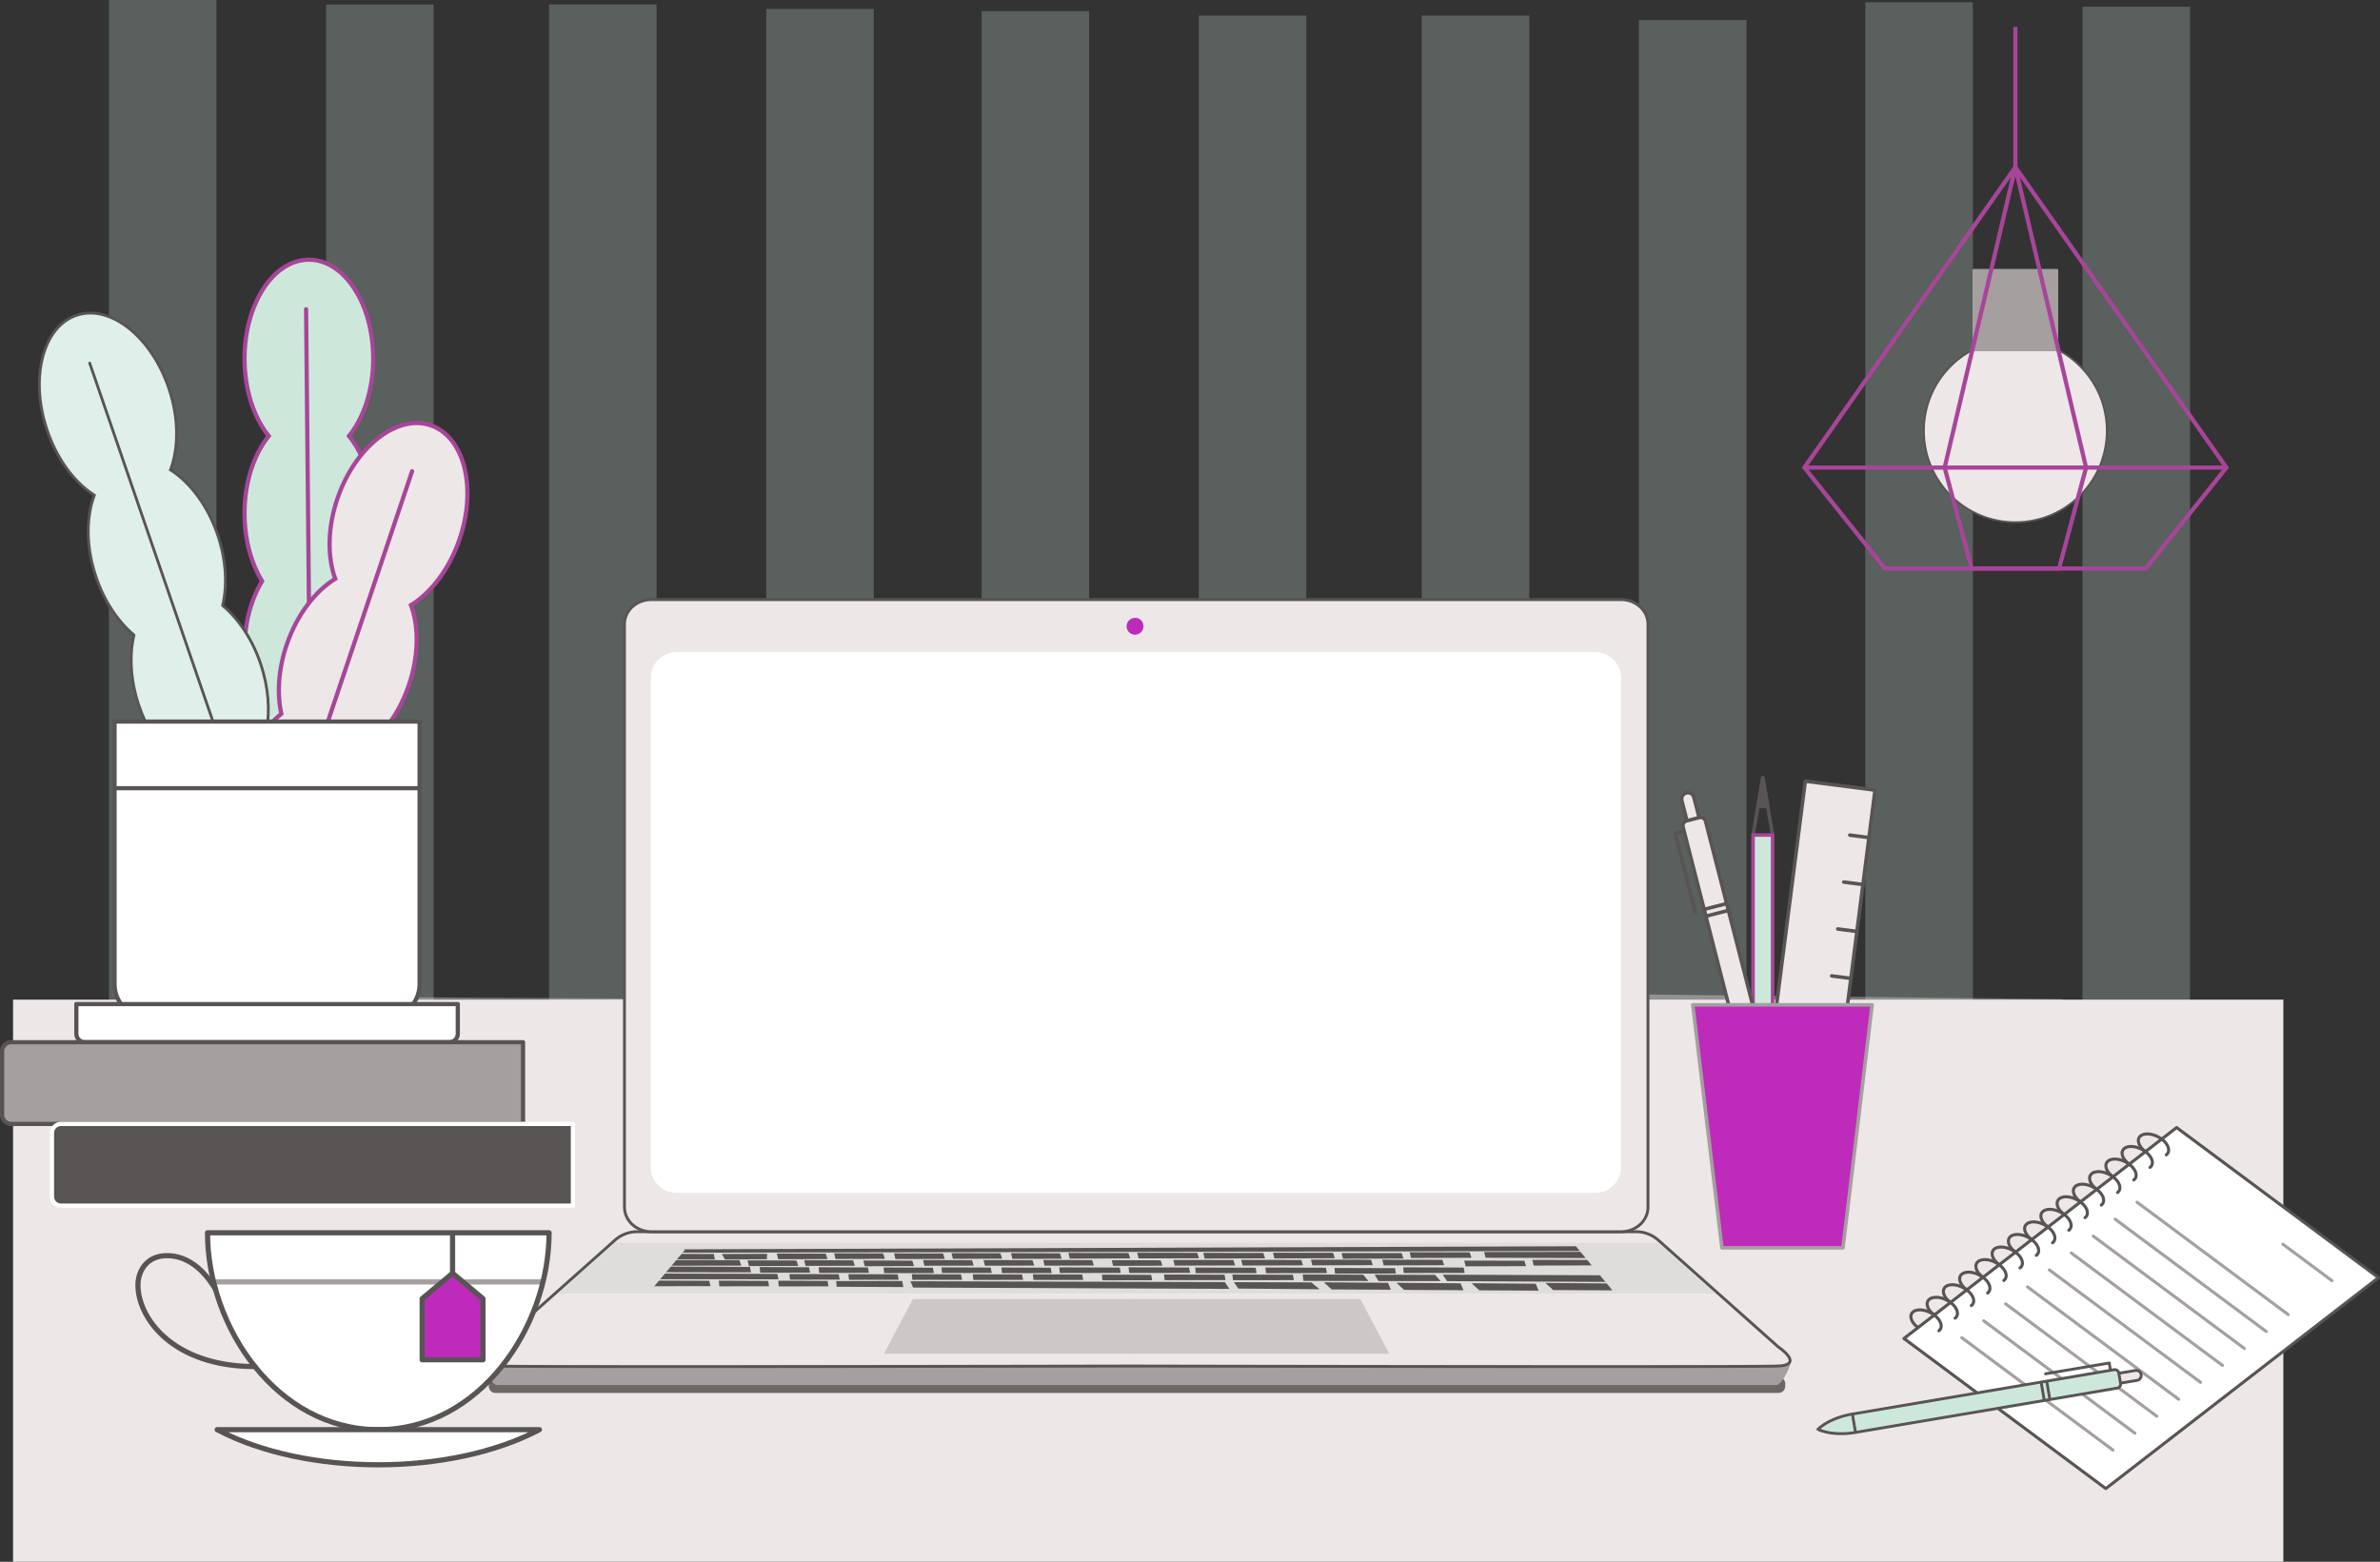 <svg id="assets" xmlns="http://www.w3.org/2000/svg" xmlns:xlink="http://www.w3.org/1999/xlink" width="1694.88" height="1112.35" viewBox="0 0 1694.88 1112.35">
  <rect x="0" y="0" width="1694.88" height="1112.35" fill="#333333" stroke="none"/>
  <defs>
    <clipPath id="clip-path">
      <rect id="Rectangle_1695" data-name="Rectangle 1695" width="1694.88" height="1112.35" fill="none"/>
    </clipPath>
    <clipPath id="clip-path-2">
      <rect id="Rectangle_1687" data-name="Rectangle 1687" width="1694.883" height="1112.355" transform="translate(0 -0.005)" fill="none"/>
    </clipPath>
    <clipPath id="clip-path-3">
      <rect id="Rectangle_1686" data-name="Rectangle 1686" width="1482.03" height="730.081" transform="translate(77.56)" fill="none"/>
    </clipPath>
    <clipPath id="clip-path-5">
      <rect id="Rectangle_1689" data-name="Rectangle 1689" width="389.168" height="149.287" transform="translate(200.23 709.803)" fill="none"/>
    </clipPath>
    <clipPath id="clip-path-6">
      <rect id="Rectangle_1690" data-name="Rectangle 1690" width="442.32" height="279.879" transform="translate(1026.6 706.711)" fill="none"/>
    </clipPath>
  </defs>
  <g id="Group_1280" data-name="Group 1280" clip-path="url(#clip-path)">
    <g id="Group_1269" data-name="Group 1269">
      <g id="Group_1268" data-name="Group 1268" clip-path="url(#clip-path-2)">
        <g id="Group_1267" data-name="Group 1267" opacity="0.25">
          <g id="Group_1266" data-name="Group 1266">
            <g id="Group_1265" data-name="Group 1265" clip-path="url(#clip-path-3)">
              <rect id="Rectangle_1676" data-name="Rectangle 1676" width="76.565" height="715.735" transform="translate(77.559 -0.004)" fill="#cde8db"/>
              <rect id="Rectangle_1677" data-name="Rectangle 1677" width="76.565" height="715.735" transform="translate(232.221 3.202)" fill="#cde8db"/>
              <rect id="Rectangle_1678" data-name="Rectangle 1678" width="76.565" height="715.735" transform="translate(391.018 3.188)" fill="#cde8db"/>
              <rect id="Rectangle_1679" data-name="Rectangle 1679" width="76.565" height="715.735" transform="translate(545.679 6.394)" fill="#cde8db"/>
              <rect id="Rectangle_1680" data-name="Rectangle 1680" width="76.565" height="715.735" transform="translate(699.037 7.948)" fill="#cde8db"/>
              <rect id="Rectangle_1681" data-name="Rectangle 1681" width="76.565" height="715.735" transform="translate(853.698 11.154)" fill="#cde8db"/>
              <rect id="Rectangle_1682" data-name="Rectangle 1682" width="76.565" height="715.735" transform="translate(1012.495 11.14)" fill="#cde8db"/>
              <rect id="Rectangle_1683" data-name="Rectangle 1683" width="76.565" height="715.735" transform="translate(1167.157 14.346)" fill="#cde8db"/>
              <rect id="Rectangle_1684" data-name="Rectangle 1684" width="76.565" height="715.735" transform="translate(1328.367 1.592)" fill="#cde8db"/>
              <rect id="Rectangle_1685" data-name="Rectangle 1685" width="76.565" height="715.735" transform="translate(1483.029 4.798)" fill="#cde8db"/>
            </g>
          </g>
        </g>
      </g>
    </g>
    <g id="Group_1277" data-name="Group 1277">
      <g id="Group_1276" data-name="Group 1276" clip-path="url(#clip-path-2)">
        <path id="Path_4819" data-name="Path 4819" d="M1500.354,306.827a65.148,65.148,0,1,0-65.148,65.148,65.148,65.148,0,0,0,65.148-65.148" fill="#ede7e7"/>
        <circle id="Ellipse_78" data-name="Ellipse 78" cx="65.148" cy="65.148" r="65.148" transform="translate(1343.073 306.827) rotate(-45)" fill="none" stroke="#595454" stroke-miterlimit="10" stroke-width="1.33"/>
        <path id="Path_4820" data-name="Path 4820" d="M1465.071,192.2h-59.73V249.48h59.73Z" fill="#a59f9f"/>
        <path id="Path_4821" data-name="Path 4821" d="M1465.071,192.2h-59.73V249.48h59.73Z" fill="none" stroke="#a59f9f" stroke-linecap="round" stroke-linejoin="round" stroke-width="1.33"/>
        <line id="Line_624" data-name="Line 624" y2="100.508" transform="translate(1435.206 19.182)" fill="#fff"/>
        <line id="Line_625" data-name="Line 625" y2="100.508" transform="translate(1435.206 19.182)" fill="none" stroke="#a84599" stroke-miterlimit="10" stroke-width="3"/>
        <line id="Line_626" data-name="Line 626" x2="300.535" transform="translate(1284.938 333.026)" fill="#fff"/>
        <line id="Line_627" data-name="Line 627" x2="300.535" transform="translate(1284.938 333.026)" fill="none" stroke="#a84599" stroke-miterlimit="10" stroke-width="3"/>
        <path id="Path_4822" data-name="Path 4822" d="M1435.206,119.081,1284.938,333.027l57.4,71.88h185.741l57.4-71.88Z" fill="none" stroke="#a84599" stroke-miterlimit="10" stroke-width="3"/>
        <path id="Path_4823" data-name="Path 4823" d="M1435.206,119.081l-50.35,213.946,19.232,71.88h62.236l19.233-71.88Z" fill="none" stroke="#a84599" stroke-miterlimit="10" stroke-width="3"/>
        <rect id="Rectangle_1688" data-name="Rectangle 1688" width="1616.732" height="400.377" transform="translate(9.31 711.973)" fill="#ede7e7"/>
        <g id="Group_1272" data-name="Group 1272" opacity="0.38" style="mix-blend-mode: multiply;isolation: isolate">
          <g id="Group_1271" data-name="Group 1271">
            <g id="Group_1270" data-name="Group 1270" clip-path="url(#clip-path-5)">
              <path id="Path_4824" data-name="Path 4824" d="M404.1,859.09,589.4,712.054,200.231,709.8Z" fill="#ede7e7"/>
            </g>
          </g>
        </g>
        <g id="Group_1275" data-name="Group 1275" opacity="0.38" style="mix-blend-mode: multiply;isolation: isolate">
          <g id="Group_1274" data-name="Group 1274">
            <g id="Group_1273" data-name="Group 1273" clip-path="url(#clip-path-6)">
              <path id="Path_4825" data-name="Path 4825" d="M1249.612,986.59l219.306-274.935L1026.6,706.711l91.213,188.225Z" fill="#ede7e7"/>
            </g>
          </g>
        </g>
        <path id="Path_4826" data-name="Path 4826" d="M1266.33,992.127H353.06a4.8,4.8,0,0,1-4.985-4.544v-2.3a4.8,4.8,0,0,1,4.985-4.545h913.27a4.794,4.794,0,0,1,4.985,4.545v2.3a4.794,4.794,0,0,1-4.985,4.544" fill="#6d6864"/>
        <path id="Path_4827" data-name="Path 4827" d="M1265.068,986.519H353.822c-3.914,0-12.81-17.366-8.9-17.366l464.516,3.763,464.522-3.763c3.914,0-4.982,17.366-8.9,17.366" fill="#a59f9f"/>
        <path id="Path_4828" data-name="Path 4828" d="M1266.39,972.938c-17.715.854-412.41.1-460.5.005-34.777.071-435.344.865-453.39-.005-16.512-.79-4.128-10.591-.774-13.029.606-.441,1.185-.912,1.739-1.406l84.676-75.377a23.724,23.724,0,0,1,15.745-5.845H1165a23.719,23.719,0,0,1,15.745,5.845l84.8,75.478c.516.46,1.06.894,1.625,1.3,3.353,2.438,15.733,12.239-.774,13.029" fill="#ede7e7"/>
        <path id="Path_4829" data-name="Path 4829" d="M1266.39,972.938c-17.715.854-412.41.1-460.5.005-34.777.071-435.344.865-453.39-.005-16.512-.79-4.128-10.591-.774-13.029.606-.441,1.185-.912,1.739-1.406l84.676-75.377a23.724,23.724,0,0,1,15.745-5.845H1165a23.719,23.719,0,0,1,15.745,5.845l84.8,75.478c.516.46,1.06.894,1.625,1.3C1270.517,962.347,1282.9,972.148,1266.39,972.938Z" fill="none" stroke="#595454" stroke-miterlimit="10" stroke-width="2.052"/>
        <path id="Path_4830" data-name="Path 4830" d="M989.339,964.19H806.773V925.312h162.04Z" fill="#ccc8c8"/>
        <path id="Path_4831" data-name="Path 4831" d="M650.07,925.312H809.151V964.19H629.55Z" fill="#ccc8c8"/>
        <path id="Path_4832" data-name="Path 4832" d="M1154.469,877.283H463.828c-10.515,0-19.118-7.843-19.118-17.429V444.489c0-9.586,8.6-17.429,19.118-17.429h690.641c10.515,0,19.118,7.843,19.118,17.429V859.854c0,9.586-8.6,17.429-19.118,17.429" fill="#ede7e7"/>
        <path id="Path_4833" data-name="Path 4833" d="M1154.469,877.283H463.828c-10.515,0-19.118-7.843-19.118-17.429V444.489c0-9.586,8.6-17.429,19.118-17.429h690.641c10.515,0,19.118,7.843,19.118,17.429V859.854C1173.587,869.44,1164.984,877.283,1154.469,877.283Z" fill="none" stroke="#595454" stroke-miterlimit="10" stroke-width="2.052"/>
        <path id="Path_4834" data-name="Path 4834" d="M814.251,445.518a5.983,5.983,0,1,1-5.958-5.432,5.714,5.714,0,0,1,5.958,5.432" fill="#be2bbb"/>
        <path id="Path_4835" data-name="Path 4835" d="M1136.026,849.587H481.834a18.41,18.41,0,0,1-18.41-18.41V482.836a18.409,18.409,0,0,1,18.41-18.41h654.192a18.409,18.409,0,0,1,18.41,18.41V831.177a18.41,18.41,0,0,1-18.41,18.41" fill="#fff"/>
        <path id="Path_4836" data-name="Path 4836" d="M438.14,885.132l-40.577,36.121h823.76l-40.58-36.121Z" fill="#dfdcdc"/>
        <path id="Path_4837" data-name="Path 4837" d="M474.033,892.224l1.441-2.371,647.438-2.219,3.38,3.4Z" fill="#595454"/>
        <path id="Path_4838" data-name="Path 4838" d="M648.417,912.541l1.782,4.506L875.493,918l-3.254-4.855Z" fill="#595454"/>
        <path id="Path_4839" data-name="Path 4839" d="M471.22,893.008l37.132.138.7,3.915-38.2-.21Z" fill="#595454"/>
        <path id="Path_4840" data-name="Path 4840" d="M516.321,897.069l-2.316-3.936,32.31-.1-.231,3.83Z" fill="#595454"/>
        <path id="Path_4841" data-name="Path 4841" d="M554.157,896.881l-.958-4.064,34.849.093,1.245,3.864Z" fill="#595454"/>
        <path id="Path_4842" data-name="Path 4842" d="M595.02,896.712l-.958-4.064,34.849.093,1.245,3.864Z" fill="#595454"/>
        <path id="Path_4843" data-name="Path 4843" d="M637.678,896.762l-.958-4.064,34.849.093,1.245,3.864Z" fill="#595454"/>
        <path id="Path_4844" data-name="Path 4844" d="M678.54,896.592l-.958-4.064,34.849.093,1.245,3.864Z" fill="#595454"/>
        <path id="Path_4845" data-name="Path 4845" d="M720.933,896.61l-.958-4.064,34.849.093,1.245,3.864Z" fill="#595454"/>
        <path id="Path_4846" data-name="Path 4846" d="M761.8,896.44l-.958-4.064,42.77.064,1.246,3.864Z" fill="#595454"/>
        <path id="Path_4847" data-name="Path 4847" d="M810.8,896.316l-.958-4.064,42.77.064,1.246,3.864Z" fill="#595454"/>
        <path id="Path_4848" data-name="Path 4848" d="M857.847,896.386l-.958-4.064,42.77.064,1.246,3.864Z" fill="#595454"/>
        <path id="Path_4849" data-name="Path 4849" d="M907.517,896.3l-.958-4.064,42.77.064,1.246,3.864Z" fill="#595454"/>
        <path id="Path_4850" data-name="Path 4850" d="M956.339,896.513l-.958-4.064,42.77.064,1.246,3.864Z" fill="#595454"/>
        <path id="Path_4851" data-name="Path 4851" d="M1004.829,895.984l-.958-4.064,42.77.064,1.246,3.864Z" fill="#595454"/>
        <path id="Path_4852" data-name="Path 4852" d="M1057.893,895.809l-.958-4.064,71.455-.127,3.615,4.419Z" fill="#595454"/>
        <path id="Path_4853" data-name="Path 4853" d="M701.374,901.515l-.958-4.064,34.849.093,1.245,3.864Z" fill="#595454"/>
        <path id="Path_4854" data-name="Path 4854" d="M743.875,901.458l-.958-4.064,34.849.093,1.246,3.864Z" fill="#595454"/>
        <path id="Path_4855" data-name="Path 4855" d="M792.661,901.607l-.958-4.064,34.849.093L827.8,901.5Z" fill="#595454"/>
        <path id="Path_4856" data-name="Path 4856" d="M836.547,901.43l-.958-4.064,42.77.064,1.246,3.864Z" fill="#595454"/>
        <path id="Path_4857" data-name="Path 4857" d="M884.878,901.377l-.958-4.064,42.77.064,1.246,3.864Z" fill="#595454"/>
        <path id="Path_4858" data-name="Path 4858" d="M934.548,901.232l-.958-4.064,42.77.064,1.246,3.864Z" fill="#595454"/>
        <path id="Path_4859" data-name="Path 4859" d="M985.361,901.282l-.958-4.064,42.77.064,1.246,3.864Z" fill="#595454"/>
        <path id="Path_4860" data-name="Path 4860" d="M1043.714,901.933l-.958-4.064,42.77.064,1.246,3.864Z" fill="#595454"/>
        <path id="Path_4861" data-name="Path 4861" d="M1092.2,901.4l-.958-4.064,42.77.064,1.246,3.864Z" fill="#595454"/>
        <path id="Path_4862" data-name="Path 4862" d="M658.285,901.529l-.958-4.064,34.849.093,1.245,3.864Z" fill="#595454"/>
        <path id="Path_4863" data-name="Path 4863" d="M615.793,901.852l-.958-4.064,34.849.093,1.245,3.864Z" fill="#595454"/>
        <path id="Path_4864" data-name="Path 4864" d="M573.622,901.626l-.958-4.064,34.849.093,1.245,3.864Z" fill="#595454"/>
        <path id="Path_4865" data-name="Path 4865" d="M533.3,901.745l-.958-4.064,34.849.093,1.245,3.864Z" fill="#595454"/>
        <path id="Path_4866" data-name="Path 4866" d="M470.946,901.516l-.958-4.064,56.649.118,1.246,3.864Z" fill="#595454"/>
        <path id="Path_4867" data-name="Path 4867" d="M629.63,906.787l-.394-4.035,35.1.157.712,3.837Z" fill="#595454"/>
        <path id="Path_4868" data-name="Path 4868" d="M670.822,906.694l-.394-4.035,35.1.157.712,3.837Z" fill="#595454"/>
        <path id="Path_4869" data-name="Path 4869" d="M713.53,906.79l-.394-4.035,35.1.157.712,3.837Z" fill="#595454"/>
        <path id="Path_4870" data-name="Path 4870" d="M754.722,906.7l-.394-4.035,43.081.143.712,3.836Z" fill="#595454"/>
        <path id="Path_4871" data-name="Path 4871" d="M804.109,906.663l-.394-4.035,43.081.143.712,3.836Z" fill="#595454"/>
        <path id="Path_4872" data-name="Path 4872" d="M851.5,906.819l-.394-4.035,43.081.143.712,3.836Z" fill="#595454"/>
        <path id="Path_4873" data-name="Path 4873" d="M901.555,906.82l-.394-4.035,43.081.143.712,3.836Z" fill="#595454"/>
        <path id="Path_4874" data-name="Path 4874" d="M950.712,907.126l-.394-4.035,43.081.143.712,3.836Z" fill="#595454"/>
        <path id="Path_4875" data-name="Path 4875" d="M999.639,906.69l-.394-4.035,43.081.143.712,3.836Z" fill="#595454"/>
        <path id="Path_4876" data-name="Path 4876" d="M693.136,911.62l-.394-4.035,35.1.157.712,3.837Z" fill="#595454"/>
        <path id="Path_4877" data-name="Path 4877" d="M735.963,911.642l-.394-4.035,35.1.157.712,3.837Z" fill="#595454"/>
        <path id="Path_4878" data-name="Path 4878" d="M785.093,911.88l-.394-4.035,35.1.157.712,3.837Z" fill="#595454"/>
        <path id="Path_4879" data-name="Path 4879" d="M829.333,911.785l-.394-4.035,43.081.143.712,3.836Z" fill="#595454"/>
        <path id="Path_4880" data-name="Path 4880" d="M878.034,911.821l-.394-4.035,43.081.143.712,3.836Z" fill="#595454"/>
        <path id="Path_4881" data-name="Path 4881" d="M928.146,912.287l-.445-4.553,43.081.143,3.7,4.495Z" fill="#595454"/>
        <path id="Path_4882" data-name="Path 4882" d="M981.7,912.411l-2.809-4.534,43.081.143,3.9,4.418Z" fill="#595454"/>
        <path id="Path_4883" data-name="Path 4883" d="M649.722,911.555l-.394-4.035,35.1.157.712,3.837Z" fill="#595454"/>
        <path id="Path_4884" data-name="Path 4884" d="M604.579,911.517l-.394-4.035,35.1.157.712,3.837Z" fill="#595454"/>
        <path id="Path_4885" data-name="Path 4885" d="M583.368,906.61l-.394-4.035,35.1.157.712,3.837Z" fill="#595454"/>
        <path id="Path_4886" data-name="Path 4886" d="M541.413,906.472l-.394-4.035,35.1.157.712,3.837Z" fill="#595454"/>
        <path id="Path_4887" data-name="Path 4887" d="M562.575,911.436l-.394-4.035,35.1.157.712,3.837Z" fill="#595454"/>
        <path id="Path_4888" data-name="Path 4888" d="M554.593,916.225l-.394-4.035,35.1.157.712,3.837Z" fill="#595454"/>
        <path id="Path_4889" data-name="Path 4889" d="M512.283,916.173l-.394-4.035,35.1.157.712,3.837Z" fill="#595454"/>
        <path id="Path_4890" data-name="Path 4890" d="M461.39,916.091l-.5-4.035,44.192.157.9,3.837Z" fill="#595454"/>
        <path id="Path_4891" data-name="Path 4891" d="M595.817,916.479l-.394-4.035,47.067-.052.8,4.306Z" fill="#595454"/>
        <path id="Path_4892" data-name="Path 4892" d="M470.89,906.146l-.394-4.035,63.6.252.713,3.837Z" fill="#595454"/>
        <path id="Path_4893" data-name="Path 4893" d="M469.528,911.116l-.394-4.035,84.5.236.713,3.836Z" fill="#595454"/>
        <path id="Path_4894" data-name="Path 4894" d="M881.839,917.763l-3.144-4.578,55.2.19,5.807,4.894Z" fill="#595454"/>
        <path id="Path_4895" data-name="Path 4895" d="M1030.525,912.474l-3.144-4.578,114.959.4,7.387,4.75Z" fill="#595454"/>
        <path id="Path_4896" data-name="Path 4896" d="M948.294,918.372l-5.516-5.056,45.686.36,2.053,4.927Z" fill="#595454"/>
        <path id="Path_4897" data-name="Path 4897" d="M999.933,918.709l-5.516-5.056,45.686.36,2.053,4.927Z" fill="#595454"/>
        <path id="Path_4898" data-name="Path 4898" d="M1053.471,919.017l-5.516-5.056,45.686.36,2.053,4.927Z" fill="#595454"/>
        <path id="Path_4899" data-name="Path 4899" d="M1106.05,918.823l-5.516-5.056,45.686.36,2.053,4.927Z" fill="#595454"/>
        <path id="Path_4900" data-name="Path 4900" d="M488.079,889.852,465.516,916.6l-40.024-.645,24.067-30.828Z" fill="#dfdcdc"/>
        <path id="Path_4901" data-name="Path 4901" d="M1121.585,886.853l26.688,32.2,41.852.193-30.02-31.708Z" fill="#dfdcdc"/>
        <path id="Path_4902" data-name="Path 4902" d="M248.528,310.534c10.506-12.918,17.257-32.766,17.257-55.068,0-38.934-20.516-70.5-45.823-70.5s-45.823,31.562-45.823,70.5c0,22.3,6.751,42.15,17.259,55.068C180.89,323.451,174.139,343.3,174.139,365.6c0,18.738,4.786,35.722,12.536,48.349-7.75,12.626-12.536,29.611-12.536,48.348,0,17.448,4.143,33.383,10.967,45.692-6.824,12.31-10.967,28.245-10.967,45.693,0,38.933,20.516,70.495,45.823,70.495s45.823-31.562,45.823-70.495c0-17.448-4.141-33.383-10.965-45.693,6.824-12.309,10.965-28.244,10.965-45.692,0-18.737-4.783-35.722-12.536-48.348C261,401.324,265.785,384.34,265.785,365.6c0-22.3-6.751-42.151-17.257-55.068" fill="#cde8db"/>
        <path id="Path_4903" data-name="Path 4903" d="M248.528,310.534c10.506-12.918,17.257-32.766,17.257-55.068,0-38.934-20.516-70.5-45.823-70.5s-45.823,31.562-45.823,70.5c0,22.3,6.751,42.15,17.259,55.068C180.89,323.451,174.139,343.3,174.139,365.6c0,18.738,4.786,35.722,12.536,48.349-7.75,12.626-12.536,29.611-12.536,48.348,0,17.448,4.143,33.383,10.967,45.692-6.824,12.31-10.967,28.245-10.967,45.693,0,38.933,20.516,70.495,45.823,70.495s45.823-31.562,45.823-70.495c0-17.448-4.141-33.383-10.965-45.693,6.824-12.309,10.965-28.244,10.965-45.692,0-18.737-4.783-35.722-12.536-48.348C261,401.324,265.785,384.34,265.785,365.6,265.785,343.3,259.034,323.451,248.528,310.534Z" fill="none" stroke="#a84599" stroke-miterlimit="10" stroke-width="3"/>
        <line id="Line_628" data-name="Line 628" x2="3.961" y2="408.877" transform="translate(217.982 220.218)" fill="#ede7e7"/>
        <line id="Line_629" data-name="Line 629" x2="3.961" y2="408.877" transform="translate(217.982 220.218)" fill="none" stroke="#a84599" stroke-linecap="round" stroke-linejoin="round" stroke-width="3"/>
        <path id="Path_4904" data-name="Path 4904" d="M121.395,334.65c5.884-15.577,6.015-36.541-1.034-57.7-12.306-36.939-41.745-60.4-65.755-52.4s-33.5,44.427-21.192,81.366c7.05,21.159,19.727,37.855,33.779,46.79-5.887,15.577-6.018,36.541,1.032,57.7,5.922,17.778,15.829,32.378,27.173,41.908-3.362,14.429-2.534,32.055,3.389,49.832,5.514,16.554,14.483,30.362,24.846,39.884-2.583,13.835-1.477,30.263,4.037,46.816,12.307,36.937,41.745,60.4,65.755,52.4s33.5-44.427,21.192-81.364c-5.513-16.553-14.48-30.363-24.844-39.884,2.583-13.835,1.475-30.263-4.039-46.816-5.921-17.777-15.828-32.379-27.173-41.908,3.363-14.429,2.533-32.054-3.39-49.832-7.049-21.159-19.726-37.855-33.776-46.791" fill="#def0e9"/>
        <path id="Path_4905" data-name="Path 4905" d="M121.395,334.65c5.884-15.577,6.015-36.541-1.034-57.7-12.306-36.939-41.745-60.4-65.755-52.4s-33.5,44.427-21.192,81.366c7.05,21.159,19.727,37.855,33.779,46.79-5.887,15.577-6.018,36.541,1.032,57.7,5.922,17.778,15.829,32.378,27.173,41.908-3.362,14.429-2.534,32.055,3.389,49.832,5.514,16.554,14.483,30.362,24.846,39.884-2.583,13.835-1.477,30.263,4.037,46.816,12.307,36.937,41.745,60.4,65.755,52.4s33.5-44.427,21.192-81.364c-5.513-16.553-14.48-30.363-24.844-39.884,2.583-13.835,1.475-30.263-4.039-46.816-5.921-17.777-15.828-32.379-27.173-41.908,3.363-14.429,2.533-32.054-3.39-49.832C148.122,360.282,135.445,343.586,121.395,334.65Z" fill="none" stroke="#595454" stroke-miterlimit="10" stroke-width="2"/>
        <line id="Line_630" data-name="Line 630" x2="132.99" y2="386.665" transform="translate(63.868 258.619)" fill="#a59f9f"/>
        <line id="Line_631" data-name="Line 631" x2="132.99" y2="386.665" transform="translate(63.868 258.619)" fill="none" stroke="#595454" stroke-linecap="round" stroke-linejoin="round" stroke-width="2"/>
        <path id="Path_4906" data-name="Path 4906" d="M292.7,430.987c14.163-8.757,27.05-25.293,34.365-46.361C339.836,347.846,330.809,311.3,306.9,303s-53.64,14.785-66.411,51.565c-7.316,21.068-7.449,42.032-1.76,57.682-14.164,8.756-27.052,25.292-34.367,46.36-6.147,17.7-7.2,35.316-4.017,49.786-11.464,9.385-21.555,23.861-27.7,41.562-5.723,16.482-7.036,32.894-4.627,46.761-10.484,9.39-19.625,23.085-25.348,39.567-12.771,36.779-3.743,73.324,20.163,81.625s53.641-14.785,66.411-51.564c5.723-16.482,7.039-32.894,4.63-46.761,10.484-9.389,19.623-23.085,25.346-39.567,6.146-17.7,7.2-35.315,4.018-49.786,11.464-9.384,21.554-23.86,27.7-41.561,7.315-21.068,7.449-42.033,1.761-57.682" fill="#ede7e7"/>
        <path id="Path_4907" data-name="Path 4907" d="M292.7,430.987c14.163-8.757,27.05-25.293,34.365-46.361C339.836,347.846,330.809,311.3,306.9,303s-53.64,14.785-66.411,51.565c-7.316,21.068-7.449,42.032-1.76,57.682-14.164,8.756-27.052,25.292-34.367,46.36-6.147,17.7-7.2,35.316-4.017,49.786-11.464,9.385-21.555,23.861-27.7,41.562-5.723,16.482-7.036,32.894-4.627,46.761-10.484,9.39-19.625,23.085-25.348,39.567-12.771,36.779-3.743,73.324,20.163,81.625s53.641-14.785,66.411-51.564c5.723-16.482,7.039-32.894,4.63-46.761,10.484-9.389,19.623-23.085,25.346-39.567,6.146-17.7,7.2-35.315,4.018-49.786,11.464-9.384,21.554-23.86,27.7-41.561C298.254,467.6,298.388,446.636,292.7,430.987Z" fill="none" stroke="#a84599" stroke-miterlimit="10" stroke-width="3"/>
        <line id="Line_632" data-name="Line 632" x1="130.377" y2="387.554" transform="translate(163.092 335.648)" fill="#ede7e7"/>
        <line id="Line_633" data-name="Line 633" x1="130.377" y2="387.554" transform="translate(163.092 335.648)" fill="none" stroke="#a84599" stroke-linecap="round" stroke-linejoin="round" stroke-width="3"/>
        <path id="Path_4908" data-name="Path 4908" d="M274.579,725.142H105.811a24.229,24.229,0,0,1-24.229-24.229V513.929H298.808V700.913a24.229,24.229,0,0,1-24.229,24.229" fill="#fff"/>
        <path id="Path_4909" data-name="Path 4909" d="M274.579,725.142H105.811a24.229,24.229,0,0,1-24.229-24.229V513.929H298.808V700.913A24.229,24.229,0,0,1,274.579,725.142Z" fill="none" stroke="#595454" stroke-linecap="round" stroke-linejoin="round" stroke-width="3"/>
        <line id="Line_634" data-name="Line 634" x2="217.226" transform="translate(81.582 561.387)" fill="#fff"/>
        <line id="Line_635" data-name="Line 635" x2="217.226" transform="translate(81.582 561.387)" fill="none" stroke="#595454" stroke-linecap="round" stroke-linejoin="round" stroke-width="3"/>
        <path id="Path_4910" data-name="Path 4910" d="M319.956,742.3H60.434a6.06,6.06,0,0,1-6.059-6.06v-21.1H326.016v21.1a6.06,6.06,0,0,1-6.06,6.06" fill="#fff"/>
        <path id="Path_4911" data-name="Path 4911" d="M319.956,742.3H60.434a6.06,6.06,0,0,1-6.059-6.06v-21.1H326.016v21.1A6.06,6.06,0,0,1,319.956,742.3Z" fill="none" stroke="#595454" stroke-linecap="round" stroke-linejoin="round" stroke-width="3"/>
        <path id="Path_4912" data-name="Path 4912" d="M372.48,800.505H7.992A6.493,6.493,0,0,1,1.5,794.012V748.789A6.493,6.493,0,0,1,7.992,742.3H372.48Z" fill="#a59f9f"/>
        <path id="Path_4913" data-name="Path 4913" d="M372.48,800.505H7.992A6.493,6.493,0,0,1,1.5,794.012V748.789A6.493,6.493,0,0,1,7.992,742.3H372.48Z" fill="none" stroke="#595454" stroke-linecap="round" stroke-linejoin="round" stroke-width="3"/>
        <path id="Path_4914" data-name="Path 4914" d="M407.987,858.714H43.5a6.493,6.493,0,0,1-6.492-6.493V807a6.493,6.493,0,0,1,6.492-6.493H407.987Z" fill="#595454"/>
        <path id="Path_4915" data-name="Path 4915" d="M407.987,858.714H43.5a6.493,6.493,0,0,1-6.492-6.493V807a6.493,6.493,0,0,1,6.492-6.493H407.987Z" fill="none" stroke="#fff" stroke-linecap="round" stroke-linejoin="round" stroke-width="3"/>
        <path id="Path_4916" data-name="Path 4916" d="M391.012,878.031c0,67.167-49.483,140.24-121.616,140.24S147.78,945.2,147.78,878.031Z" fill="#fff"/>
        <line id="Line_636" data-name="Line 636" x1="233.944" transform="translate(152.424 913.05)" fill="#fff"/>
        <line id="Line_637" data-name="Line 637" x1="233.944" transform="translate(152.424 913.05)" fill="none" stroke="#a59f9f" stroke-linecap="round" stroke-linejoin="round" stroke-width="3.683"/>
        <path id="Path_4917" data-name="Path 4917" d="M391.012,878.031c0,67.167-49.483,140.24-121.616,140.24S147.78,945.2,147.78,878.031H391.012" fill="none" stroke="#595454" stroke-linecap="round" stroke-linejoin="round" stroke-width="3.683"/>
        <path id="Path_4918" data-name="Path 4918" d="M153.484,918.334c-10.748-18.132-23.54-24.008-34.524-24.008-15.227,0-20.719,11.867-20.719,20.854,0,23.965,25.247,58.139,83.282,58.139" fill="none" stroke="#595454" stroke-linecap="round" stroke-linejoin="round" stroke-width="3.683"/>
        <path id="Path_4919" data-name="Path 4919" d="M384.135,1018.271c-63.368,33.358-166.109,33.358-229.478,0Z" fill="#fff"/>
        <path id="Path_4920" data-name="Path 4920" d="M384.135,1018.271c-63.368,33.358-166.109,33.358-229.478,0Z" fill="none" stroke="#595454" stroke-linecap="round" stroke-linejoin="round" stroke-width="3.683"/>
        <path id="Path_4921" data-name="Path 4921" d="M343.952,968.5H300.641V924.948l21.656-18.12,21.655,18.12Z" fill="#be2bbb"/>
        <path id="Path_4922" data-name="Path 4922" d="M343.952,968.5H300.641V924.948l21.656-18.12,21.655,18.12Z" fill="none" stroke="#595454" stroke-linecap="round" stroke-linejoin="round" stroke-width="3.683"/>
        <line id="Line_638" data-name="Line 638" y2="28.314" transform="translate(322.297 878.582)" fill="none" stroke="#595454" stroke-linecap="round" stroke-linejoin="round" stroke-width="3.683"/>
      </g>
    </g>
    <path id="Path_4923" data-name="Path 4923" d="M1262.323,594.76l-6.954-40.806-6.954,40.806" fill="none" stroke="#595454" stroke-linecap="round" stroke-linejoin="round" stroke-width="2.526"/>
    <path id="Path_4924" data-name="Path 4924" d="M1255.369,553.955l-3.477,20.4h6.954Z" fill="#595454"/>
    <path id="Path_4925" data-name="Path 4925" d="M1255.369,553.955l-3.477,20.4h6.954Z" fill="none" stroke="#595454" stroke-linecap="round" stroke-linejoin="round" stroke-width="2.526"/>
    <rect id="Rectangle_1692" data-name="Rectangle 1692" width="13.908" height="233.904" transform="translate(1248.415 594.761)" fill="#cde8db"/>
    <rect id="Rectangle_1693" data-name="Rectangle 1693" width="13.908" height="233.904" transform="translate(1248.415 594.761)" fill="none" stroke="#a84599" stroke-linecap="round" stroke-linejoin="round" stroke-width="2.526"/>
    <g id="Group_1279" data-name="Group 1279">
      <g id="Group_1278" data-name="Group 1278" clip-path="url(#clip-path-2)">
        <path id="Path_4926" data-name="Path 4926" d="M1262.323,835.533v-6.868h-13.908v6.868a6.966,6.966,0,1,0,13.908,0Z" fill="none" stroke="#595454" stroke-linecap="round" stroke-linejoin="round" stroke-width="2.526"/>
        <path id="Path_4927" data-name="Path 4927" d="M1201.364,584.568l-3.683-14.375a4.446,4.446,0,0,1,8.614-2.207l3.683,14.375" fill="#ede7e7"/>
        <path id="Path_4928" data-name="Path 4928" d="M1201.364,584.568l-3.683-14.375a4.446,4.446,0,0,1,8.614-2.207l3.683,14.375" fill="none" stroke="#595454" stroke-linecap="round" stroke-linejoin="round" stroke-width="2.526"/>
        <path id="Path_4929" data-name="Path 4929" d="M1256.915,816.773,1198.555,589a3.6,3.6,0,0,1,2.594-4.382l9.043-2.317a3.6,3.6,0,0,1,4.382,2.594l58.361,227.769.038.151c5.33,20.8.029,33.425.029,33.425s-10.719-8.52-16.048-29.321Z" fill="#ede7e7"/>
        <path id="Path_4930" data-name="Path 4930" d="M1256.915,816.773,1198.555,589a3.6,3.6,0,0,1,2.594-4.382l9.043-2.317a3.6,3.6,0,0,1,4.382,2.594l58.361,227.769.038.151c5.33,20.8.029,33.425.029,33.425s-10.719-8.52-16.048-29.321Z" fill="none" stroke="#595454" stroke-linecap="round" stroke-linejoin="round" stroke-width="2.526"/>
        <path id="Path_4931" data-name="Path 4931" d="M1207.211,649.313,1192.988,593.8l5.749-1.473" fill="none" stroke="#595454" stroke-linecap="round" stroke-linejoin="round" stroke-width="2.526"/>
        <line id="Line_639" data-name="Line 639" y1="3.733" x2="14.569" transform="translate(1215.685 648.597)" fill="#ede7e7"/>
        <line id="Line_640" data-name="Line 640" y1="3.733" x2="14.569" transform="translate(1215.685 648.597)" fill="none" stroke="#595454" stroke-linecap="round" stroke-linejoin="round" stroke-width="2.526"/>
        <line id="Line_641" data-name="Line 641" y1="3.733" x2="14.569" transform="translate(1214.437 643.728)" fill="#ede7e7"/>
        <line id="Line_642" data-name="Line 642" y1="3.733" x2="14.569" transform="translate(1214.437 643.728)" fill="none" stroke="#595454" stroke-linecap="round" stroke-linejoin="round" stroke-width="2.526"/>
        <line id="Line_643" data-name="Line 643" y1="3.733" x2="14.569" transform="translate(1257.802 812.973)" fill="#ede7e7"/>
        <line id="Line_644" data-name="Line 644" y1="3.733" x2="14.569" transform="translate(1257.802 812.973)" fill="none" stroke="#595454" stroke-linecap="round" stroke-linejoin="round" stroke-width="2.526"/>
        <path id="Path_4932" data-name="Path 4932" d="M1285.613,556.37l49.682,6.375-32.436,252.793-2.44,19.015-49.682-6.374Z" fill="#ede7e7"/>
        <path id="Path_4933" data-name="Path 4933" d="M1285.613,556.37l49.682,6.375-32.436,252.793-2.44,19.015-49.682-6.374Z" fill="none" stroke="#595454" stroke-linecap="round" stroke-linejoin="round" stroke-width="2.526"/>
        <line id="Line_645" data-name="Line 645" x2="13.652" y2="1.752" transform="translate(1291.57 795.371)" fill="none" stroke="#595454" stroke-linecap="round" stroke-linejoin="round" stroke-width="2.526"/>
        <line id="Line_646" data-name="Line 646" x2="13.652" y2="1.752" transform="translate(1295.859 761.942)" fill="none" stroke="#595454" stroke-linecap="round" stroke-linejoin="round" stroke-width="2.526"/>
        <line id="Line_647" data-name="Line 647" x2="13.652" y2="1.752" transform="translate(1300.148 728.512)" fill="none" stroke="#595454" stroke-linecap="round" stroke-linejoin="round" stroke-width="2.526"/>
        <line id="Line_648" data-name="Line 648" x2="13.652" y2="1.752" transform="translate(1304.438 695.083)" fill="none" stroke="#595454" stroke-linecap="round" stroke-linejoin="round" stroke-width="2.526"/>
        <line id="Line_649" data-name="Line 649" x2="13.652" y2="1.752" transform="translate(1308.727 661.654)" fill="none" stroke="#595454" stroke-linecap="round" stroke-linejoin="round" stroke-width="2.526"/>
        <line id="Line_650" data-name="Line 650" x2="13.652" y2="1.752" transform="translate(1313.016 628.225)" fill="none" stroke="#595454" stroke-linecap="round" stroke-linejoin="round" stroke-width="2.526"/>
        <line id="Line_651" data-name="Line 651" x2="13.652" y2="1.752" transform="translate(1317.305 594.796)" fill="none" stroke="#595454" stroke-linecap="round" stroke-linejoin="round" stroke-width="2.526"/>
        <path id="Path_4934" data-name="Path 4934" d="M1226.246,888.736h86.21L1333.215,715.7H1205.486Z" fill="#be2bbb"/>
        <path id="Path_4935" data-name="Path 4935" d="M1226.246,888.736h86.21L1333.215,715.7H1205.486Z" fill="none" stroke="#a59f9f" stroke-linecap="round" stroke-linejoin="round" stroke-width="2.526"/>
        <path id="Path_4936" data-name="Path 4936" d="M1499.616,1060.223l-143.756-106.9,194.18-150.238,143.756,106.9Z" fill="#fff"/>
        <path id="Path_4937" data-name="Path 4937" d="M1499.616,1060.223l-143.756-106.9,194.18-150.238,143.756,106.9Z" fill="none" stroke="#595454" stroke-linecap="round" stroke-linejoin="round" stroke-width="2.175"/>
        <path id="Path_4938" data-name="Path 4938" d="M1527.793,820.205c-5.032-3.742-6.522-8.779-3.328-11.251s9.865-1.442,14.9,2.3,6.522,8.779,3.328,11.251" fill="none" stroke="#595454" stroke-linecap="round" stroke-linejoin="round" stroke-width="2.175"/>
        <path id="Path_4939" data-name="Path 4939" d="M1516.224,829.156c-5.033-3.742-6.522-8.779-3.328-11.251s9.864-1.442,14.9,2.3,6.522,8.779,3.328,11.251" fill="none" stroke="#595454" stroke-linecap="round" stroke-linejoin="round" stroke-width="2.175"/>
        <path id="Path_4940" data-name="Path 4940" d="M1504.655,838.107c-5.032-3.742-6.522-8.779-3.328-11.251s9.864-1.442,14.9,2.3,6.522,8.779,3.328,11.251" fill="none" stroke="#595454" stroke-linecap="round" stroke-linejoin="round" stroke-width="2.175"/>
        <path id="Path_4941" data-name="Path 4941" d="M1493.086,847.058c-5.033-3.742-6.522-8.779-3.328-11.251s9.864-1.442,14.9,2.3,6.522,8.779,3.328,11.251" fill="none" stroke="#595454" stroke-linecap="round" stroke-linejoin="round" stroke-width="2.175"/>
        <path id="Path_4942" data-name="Path 4942" d="M1481.517,856.009c-5.032-3.742-6.522-8.779-3.328-11.251s9.864-1.442,14.9,2.3,6.522,8.779,3.328,11.251" fill="none" stroke="#595454" stroke-linecap="round" stroke-linejoin="round" stroke-width="2.175"/>
        <path id="Path_4943" data-name="Path 4943" d="M1469.948,864.96c-5.033-3.742-6.522-8.779-3.328-11.251s9.864-1.442,14.9,2.3,6.522,8.779,3.328,11.251" fill="none" stroke="#595454" stroke-linecap="round" stroke-linejoin="round" stroke-width="2.175"/>
        <path id="Path_4944" data-name="Path 4944" d="M1458.379,873.911c-5.033-3.742-6.522-8.779-3.328-11.251s9.864-1.442,14.9,2.3,6.522,8.779,3.328,11.251" fill="none" stroke="#595454" stroke-linecap="round" stroke-linejoin="round" stroke-width="2.175"/>
        <path id="Path_4945" data-name="Path 4945" d="M1446.81,882.862c-5.032-3.742-6.522-8.779-3.328-11.251s9.864-1.442,14.9,2.3,6.522,8.779,3.328,11.251" fill="none" stroke="#595454" stroke-linecap="round" stroke-linejoin="round" stroke-width="2.175"/>
        <path id="Path_4946" data-name="Path 4946" d="M1435.241,891.813c-5.033-3.742-6.522-8.779-3.328-11.251s9.864-1.442,14.9,2.3,6.522,8.779,3.328,11.251" fill="none" stroke="#595454" stroke-linecap="round" stroke-linejoin="round" stroke-width="2.175"/>
        <path id="Path_4947" data-name="Path 4947" d="M1423.672,900.764c-5.032-3.742-6.522-8.779-3.328-11.251s9.864-1.442,14.9,2.3,6.522,8.779,3.328,11.251" fill="none" stroke="#595454" stroke-linecap="round" stroke-linejoin="round" stroke-width="2.175"/>
        <path id="Path_4948" data-name="Path 4948" d="M1412.1,909.715c-5.033-3.742-6.522-8.779-3.328-11.251s9.864-1.442,14.9,2.3,6.522,8.779,3.328,11.251" fill="none" stroke="#595454" stroke-linecap="round" stroke-linejoin="round" stroke-width="2.175"/>
        <path id="Path_4949" data-name="Path 4949" d="M1400.534,918.666c-5.032-3.742-6.522-8.779-3.328-11.251s9.864-1.442,14.9,2.3,6.522,8.779,3.328,11.251" fill="none" stroke="#595454" stroke-linecap="round" stroke-linejoin="round" stroke-width="2.175"/>
        <path id="Path_4950" data-name="Path 4950" d="M1388.965,927.617c-5.032-3.742-6.522-8.779-3.328-11.251s9.865-1.442,14.9,2.3,6.522,8.779,3.328,11.251" fill="none" stroke="#595454" stroke-linecap="round" stroke-linejoin="round" stroke-width="2.175"/>
        <path id="Path_4951" data-name="Path 4951" d="M1377.4,936.569c-5.033-3.742-6.522-8.779-3.328-11.251s9.864-1.442,14.9,2.3,6.522,8.779,3.328,11.251" fill="none" stroke="#595454" stroke-linecap="round" stroke-linejoin="round" stroke-width="2.175"/>
        <path id="Path_4952" data-name="Path 4952" d="M1365.827,945.52c-5.032-3.742-6.522-8.779-3.328-11.251s9.864-1.442,14.9,2.3,6.522,8.779,3.328,11.251" fill="none" stroke="#595454" stroke-linecap="round" stroke-linejoin="round" stroke-width="2.175"/>
        <line id="Line_652" data-name="Line 652" x2="34.937" y2="25.979" transform="translate(1625.735 886.185)" fill="none" stroke="#a59f9f" stroke-linecap="round" stroke-linejoin="round" stroke-width="2.175"/>
        <line id="Line_653" data-name="Line 653" x2="107.631" y2="80.033" transform="translate(1521.851 856.264)" fill="none" stroke="#a59f9f" stroke-linecap="round" stroke-linejoin="round" stroke-width="2.175"/>
        <line id="Line_654" data-name="Line 654" x2="107.631" y2="80.033" transform="translate(1506.255 868.331)" fill="none" stroke="#a59f9f" stroke-linecap="round" stroke-linejoin="round" stroke-width="2.175"/>
        <line id="Line_655" data-name="Line 655" x2="107.631" y2="80.033" transform="translate(1490.66 880.397)" fill="none" stroke="#a59f9f" stroke-linecap="round" stroke-linejoin="round" stroke-width="2.175"/>
        <line id="Line_656" data-name="Line 656" x2="107.63" y2="80.033" transform="translate(1475.064 892.463)" fill="none" stroke="#a59f9f" stroke-linecap="round" stroke-linejoin="round" stroke-width="2.175"/>
        <line id="Line_657" data-name="Line 657" x2="107.63" y2="80.033" transform="translate(1459.469 904.53)" fill="none" stroke="#a59f9f" stroke-linecap="round" stroke-linejoin="round" stroke-width="2.175"/>
        <line id="Line_658" data-name="Line 658" x2="107.63" y2="80.033" transform="translate(1443.874 916.596)" fill="none" stroke="#a59f9f" stroke-linecap="round" stroke-linejoin="round" stroke-width="2.175"/>
        <line id="Line_659" data-name="Line 659" x2="107.63" y2="80.033" transform="translate(1428.278 928.662)" fill="none" stroke="#a59f9f" stroke-linecap="round" stroke-linejoin="round" stroke-width="2.175"/>
        <line id="Line_660" data-name="Line 660" x2="107.63" y2="80.033" transform="translate(1412.683 940.729)" fill="none" stroke="#a59f9f" stroke-linecap="round" stroke-linejoin="round" stroke-width="2.175"/>
        <line id="Line_661" data-name="Line 661" x2="107.63" y2="80.033" transform="translate(1397.087 952.795)" fill="none" stroke="#a59f9f" stroke-linecap="round" stroke-linejoin="round" stroke-width="2.175"/>
        <path id="Path_4953" data-name="Path 4953" d="M1508.9,978.1l11.754-1.992a3.572,3.572,0,0,1,1.194,7.044l-11.755,1.992" fill="#ede7e7"/>
        <path id="Path_4954" data-name="Path 4954" d="M1508.9,978.1l11.754-1.992a3.572,3.572,0,0,1,1.194,7.044l-11.755,1.992" fill="none" stroke="#595454" stroke-linecap="round" stroke-linejoin="round" stroke-width="2.029"/>
        <path id="Path_4955" data-name="Path 4955" d="M1319.287,1007.116l186.249-31.556a2.892,2.892,0,0,1,3.336,2.369l1.253,7.395a2.893,2.893,0,0,1-2.369,3.335l-186.25,31.557-.123.02c-17.008,2.882-26.763-2.2-26.763-2.2s7.535-8.014,24.544-10.9Z" fill="#cde8db"/>
        <path id="Path_4956" data-name="Path 4956" d="M1319.287,1007.116l186.249-31.556a2.892,2.892,0,0,1,3.336,2.369l1.253,7.395a2.893,2.893,0,0,1-2.369,3.335l-186.25,31.557-.123.02c-17.008,2.882-26.763-2.2-26.763-2.2s7.535-8.014,24.544-10.9Z" fill="none" stroke="#595454" stroke-linecap="round" stroke-linejoin="round" stroke-width="2.029"/>
        <path id="Path_4957" data-name="Path 4957" d="M1456.674,978.473l45.389-7.69.8,4.7" fill="none" stroke="#595454" stroke-linecap="round" stroke-linejoin="round" stroke-width="2.029"/>
        <line id="Line_662" data-name="Line 662" x2="2.018" y2="11.913" transform="translate(1453.694 985.057)" fill="#ede7e7"/>
        <line id="Line_663" data-name="Line 663" x2="2.018" y2="11.913" transform="translate(1453.694 985.057)" fill="none" stroke="#595454" stroke-linecap="round" stroke-linejoin="round" stroke-width="2.029"/>
        <line id="Line_664" data-name="Line 664" x2="2.019" y2="11.913" transform="translate(1457.675 984.382)" fill="#ede7e7"/>
        <line id="Line_665" data-name="Line 665" x2="2.019" y2="11.913" transform="translate(1457.675 984.382)" fill="none" stroke="#595454" stroke-linecap="round" stroke-linejoin="round" stroke-width="2.029"/>
        <line id="Line_666" data-name="Line 666" x2="2.019" y2="11.913" transform="translate(1319.281 1007.83)" fill="#ede7e7"/>
        <line id="Line_667" data-name="Line 667" x2="2.019" y2="11.913" transform="translate(1319.281 1007.83)" fill="none" stroke="#595454" stroke-linecap="round" stroke-linejoin="round" stroke-width="2.029"/>
      </g>
    </g>
  </g>
</svg>
